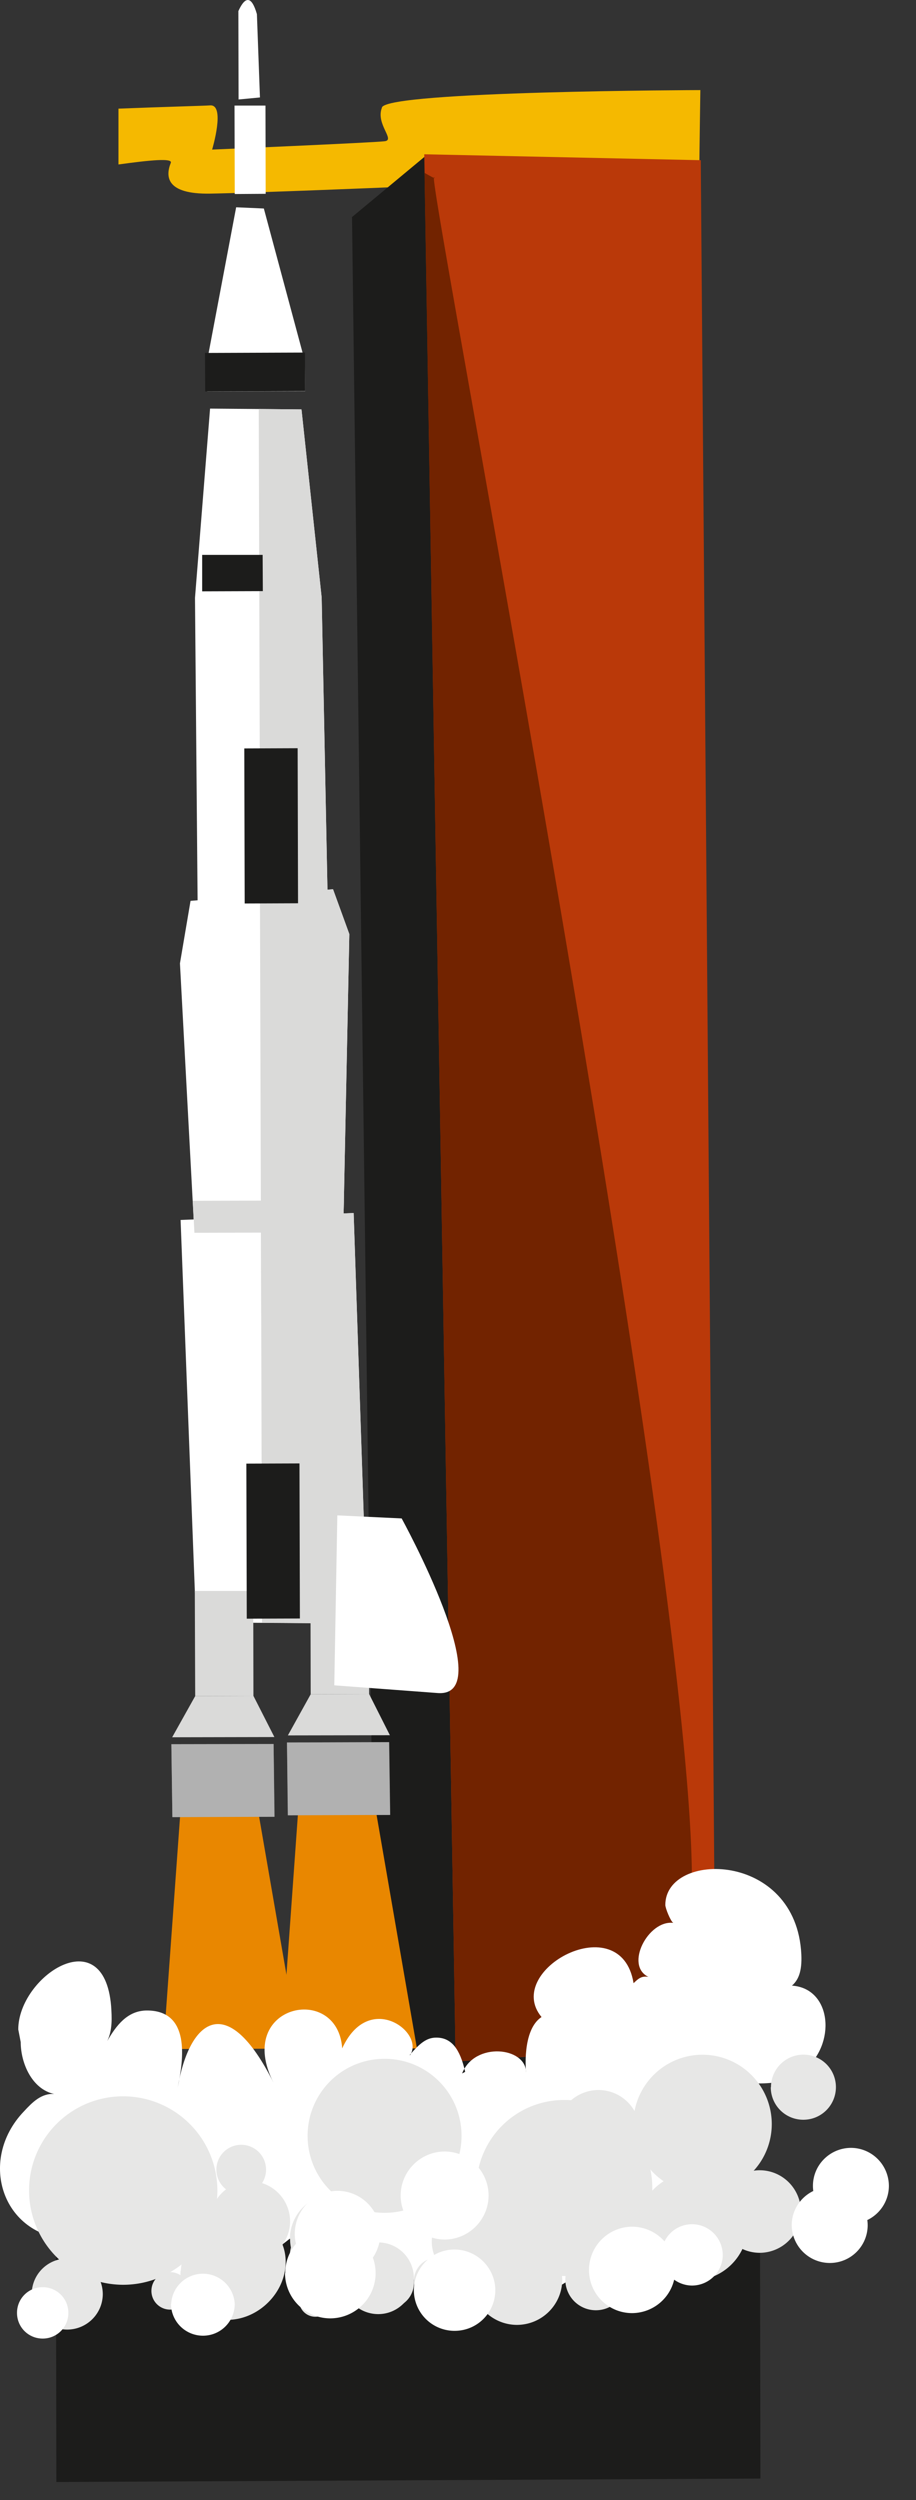 <svg width="33" height="90" fill="none" xmlns="http://www.w3.org/2000/svg"><rect width="100%" height="100%" fill="#333333" stroke="none"/><path fill-rule="evenodd" clip-rule="evenodd" d="M2.016 80.365l25.364-.125.015 8.986-25.365.124-.014-8.985z" fill="#1C1C1B"/><path fill-rule="evenodd" clip-rule="evenodd" d="M13.76 3.875c-.236.594.498 1.166.095 1.21-.404.051-6.213.3-6.213.3s.491-1.635-.074-1.591c-.205.015-1.613.051-3.3.117v2.01c1.159-.161 1.958-.235 1.885-.058-.191.476-.191 1.136 1.423 1.107 1.709-.03 6.447-.227 6.447-.227s9.844.447 10.152.374c.308-.074 1.02-.858 1.02-1.144 0-.287.036-2.73.036-2.73s-11.237.03-11.472.624v.008z" fill="#F5B900"/><path fill-rule="evenodd" clip-rule="evenodd" d="M15.403 5.554l-2.721 2.26.894 70.079 6.763-.734-3.154-69.588-1.782-2.017z" fill="#1C1C1B"/><path fill-rule="evenodd" clip-rule="evenodd" d="M15.285 5.554l1.13 68.656 9.367-.623-.536-67.82-9.96-.213z" fill="#BA3909"/><path d="M15.638 6.383c.03.029.022.036-.008.022-.014 1.342 10.453 55.79 9.191 62.912a55.586 55.586 0 01-.953 4.394l-7.453.491-1.122-67.98c.169.095.286.16.337.183 0-.022 0-.03.008-.022z" fill="#722300"/><path fill-rule="evenodd" clip-rule="evenodd" d="M6.864 32.43l5.134-.418.587 1.614L12.3 47.54l-5.142-.28-.675-12.579.382-2.252z" fill="#fff"/><path fill-rule="evenodd" clip-rule="evenodd" d="M10.862 14.738l-3.294-.029-.543 6.814.096 11.135 4.687-.066-.22-11.083-.726-6.77zM6.506 43.917l.557 14.487 6.17.044-.492-14.78-6.235.249z" fill="#fff"/><path d="M9.374 32.628l-.052-17.905 1.54.015.727 6.77.22 11.083-2.435.037z" fill="#DADAD9"/><path d="M9.41 47.386l-.045-15.161 2.633-.213.587 1.614L12.3 47.54l-2.89-.154z" fill="#DADAD9"/><path d="M9.439 58.418l-.037-14.611 3.338-.14.491 14.78-3.792-.029z" fill="#DADAD9"/><path fill-rule="evenodd" clip-rule="evenodd" d="M6.526 64.858l2.692-.132 1.563 9.022-4.9.015.645-8.905z" fill="#E98700"/><path fill-rule="evenodd" clip-rule="evenodd" d="M10.767 64.844l2.692-.132 1.562 9.03-4.892.007.638-8.905z" fill="#E98700"/><path fill-rule="evenodd" clip-rule="evenodd" d="M8.45 3.801h1.114l.007 3.176-1.114.008L8.449 3.8zM8.588.398c.257-.565.484-.528.667.11l.11 3-.77.073L8.588.405V.398zm.917 7.108l1.475 5.486.014 1.093-3.528.008-.007-1.086 1.049-5.545.997.044z" fill="#fff"/><path fill-rule="evenodd" clip-rule="evenodd" d="M7.385 12.706l3.601-.014.008 1.386-3.602.015-.007-1.387z" fill="#1C1C1B"/><path d="M6.945 43.228l5.443-.015-.022 1.151-5.362.015-.059-1.151z" fill="#DADAD9"/><path fill-rule="evenodd" clip-rule="evenodd" d="M7.018 57.273h2.105l.007 3.778-2.098.007-.014-3.785z" fill="#DADAD9"/><path fill-rule="evenodd" clip-rule="evenodd" d="M6.203 62.54l3.682-.008-.755-1.482-2.098.008-.829 1.481zm4.982-5.333h2.106l.007 3.778-2.105.007-.008-3.785z" fill="#DADAD9"/><path fill-rule="evenodd" clip-rule="evenodd" d="M10.371 62.473l3.675-.007-.748-1.482-2.105.008-.822 1.481z" fill="#DADAD9"/><path fill-rule="evenodd" clip-rule="evenodd" d="M14.47 54.662s3.551 6.455 1.3 6.286l-3.727-.278.11-6.118 2.31.11h.008z" fill="#fff"/><path fill-rule="evenodd" clip-rule="evenodd" d="M8.875 52.689l1.914-.007.015 5.582-1.914.007-.015-5.582z" fill="#1C1C1B"/><path d="M6.174 62.79l3.682-.007.037 2.618-3.683.008-.036-2.619zm4.166-.066l3.682-.007.037 2.618-3.682.008-.037-2.619z" fill="#828282"/><path fill-rule="evenodd" clip-rule="evenodd" d="M6.174 62.79l3.682-.007.03 2.619-3.675.014-.037-2.625zm4.166-.059l3.675-.014.036 2.618-3.682.015-.03-2.618z" fill="#B1B1B1"/><path fill-rule="evenodd" clip-rule="evenodd" d="M7.283 19.975h2.179l.007 1.305-2.186.008v-1.313zM8.8 26.943l1.923-.008.014 5.582-1.922.008-.014-5.582z" fill="#1C1C1B"/><path fill-rule="evenodd" clip-rule="evenodd" d="M14.77 73.99c.558-.814-1.481-2.355-2.442-.25-.161-2.376-3.902-1.57-2.472 1.24-1.694-3.389-3.044-2.237-3.455.176.22-1.041.455-2.78-1.107-2.78-.704 0-1.108.543-1.43 1.1.19-.396.168-.836.139-1.261-.264-3.125-3.345-1.05-3.345.843l.088.455c0 .756.403 1.695 1.21 1.87-.47-.036-.8.309-1.093.624-1.716 1.79-.748 4.614 1.797 4.606.595 0 1.123-.27 1.673-.454l-.03.234c-.066 1.203 1.49 1.65 2.436 1.644 1.782-.008 3.242-.94 4.364-2.04-.088.059-.08.492-.08.602.007 2.002 3.821 2.068 5.031.843l.03-.11c-.176.404.22.639.506.815.8.491 1.122.447 2.017.447 1.496-.007 2.032-.462 2.897-1.614h-.11l-.03.169c.866 1.313 4.886-.858 4.042-2.993 1.423 0 1.174-1.885.668-2.501.213.117.337.25.814.279.235.014.924-.426.418-.932.631 0 1.145-.08 1.629-.455 1.21-.931 1.041-2.97-.404-3.066.228-.198.367-.506.338-1.122-.177-3.726-4.9-3.74-4.9-1.782 0 .117.19.587.286.645-.902-.11-1.76 1.533-.895 1.944-.25-.044-.367.066-.535.227-.455-2.772-4.717-.476-3.316 1.218-.719.477-.557 1.995-.557 1.995 0-.917-1.856-1.115-2.304.037l.11-.059c-.19-.843-.506-1.232-1.041-1.232-.345 0-.587.198-.954.623l.008.015z" fill="#fff"/><path fill-rule="evenodd" clip-rule="evenodd" d="M1.047 78.861a3.386 3.386 0 013.381-3.396 3.397 3.397 0 013.404 3.382A3.396 3.396 0 014.45 82.25a3.396 3.396 0 01-3.403-3.381v-.008z" fill="#E7E7E6"/><path fill-rule="evenodd" clip-rule="evenodd" d="M7.795 78.105a.894.894 0 111.79 0 .894.894 0 11-1.79 0zm2.648 3.104c0-.66.529-1.189 1.189-1.196.66 0 1.188.528 1.195 1.188a1.188 1.188 0 11-2.377.007h-.007zm.639-4.314a2.766 2.766 0 012.765-2.78 2.766 2.766 0 012.78 2.765 2.766 2.766 0 01-2.765 2.78 2.766 2.766 0 01-2.78-2.765zm5.971 3.682a.92.92 0 01.924-.924.92.92 0 01.924.924.92.92 0 01-.924.924.92.92 0 01-.924-.924zm3.197-.345c0-.565.455-1.027 1.027-1.027.565 0 1.027.455 1.027 1.027 0 .565-.455 1.027-1.027 1.027a1.025 1.025 0 01-1.027-1.027zm-.191-3.49c0-.83.667-1.497 1.496-1.504.829 0 1.496.667 1.504 1.496 0 .829-.668 1.497-1.497 1.504a1.504 1.504 0 01-1.503-1.496z" fill="#E7E7E6"/><path fill-rule="evenodd" clip-rule="evenodd" d="M22.816 76.47a2.492 2.492 0 012.487-2.502 2.497 2.497 0 012.501 2.487 2.492 2.492 0 01-2.486 2.501 2.497 2.497 0 01-2.502-2.487z" fill="#E7E7E6"/><path fill-rule="evenodd" clip-rule="evenodd" d="M17.162 78.773a3.16 3.16 0 013.162-3.176 3.16 3.16 0 013.176 3.161 3.16 3.16 0 01-3.162 3.176 3.16 3.16 0 01-3.176-3.161z" fill="#E7E7E6"/><path fill-rule="evenodd" clip-rule="evenodd" d="M22.979 80.122a1.982 1.982 0 013.96-.015c0 1.093-.88 1.98-1.973 1.988-1.093 0-1.98-.88-1.988-1.973z" fill="#E7E7E6"/><path fill-rule="evenodd" clip-rule="evenodd" d="M25.883 79.617c0-.822.66-1.482 1.482-1.49.821 0 1.481.66 1.489 1.482a1.49 1.49 0 01-1.482 1.49 1.49 1.49 0 01-1.49-1.483zm1.892-4.482a1.17 1.17 0 112.34 0c0 .645-.521 1.174-1.174 1.174a1.17 1.17 0 01-1.173-1.167l.007-.007zm-12.22 5.567c0-.77.623-1.394 1.393-1.401.77 0 1.394.623 1.401 1.394 0 .77-.623 1.393-1.393 1.4-.77 0-1.394-.623-1.401-1.393zm-3.227 1.313c0-.712.572-1.291 1.291-1.291.712 0 1.291.572 1.291 1.29 0 .712-.572 1.292-1.284 1.292a1.3 1.3 0 01-1.298-1.291zm-5.816-.258c.058-1.034.953-1.921 1.995-1.98 1.041-.059 1.84.726 1.782 1.753-.059 1.034-.953 1.922-1.995 1.98-1.042.067-1.841-.718-1.79-1.753h.008zm-5.369.83c0-.704.564-1.276 1.276-1.284.704 0 1.276.565 1.284 1.276 0 .705-.565 1.277-1.277 1.284a1.271 1.271 0 01-1.276-1.269l-.007-.007z" fill="#E7E7E6"/><path fill-rule="evenodd" clip-rule="evenodd" d="M7.156 82.308c0-.433.345-.778.778-.778.433 0 .777.345.777.778a.773.773 0 01-.777.777.773.773 0 01-.778-.777zm3.617.506c0-.322.264-.586.587-.586.323 0 .587.264.587.586a.588.588 0 01-.587.587.589.589 0 01-.587-.587zm-3.205-2.846c0-.792.639-1.438 1.438-1.445.792 0 1.438.638 1.445 1.438 0 .792-.638 1.438-1.438 1.445a1.446 1.446 0 01-1.445-1.438z" fill="#E7E7E6"/><path fill-rule="evenodd" clip-rule="evenodd" d="M10.443 80.607a1.62 1.62 0 011.614-1.621 1.618 1.618 0 01.015 3.235 1.615 1.615 0 01-1.621-1.614h-.008zm4.467 1.503a.836.836 0 111.672 0 .836.836 0 01-1.672 0zm-9.455.36c0-.375.3-.675.675-.675.374 0 .675.3.675.674a.673.673 0 01-.675.675.673.673 0 01-.675-.675z" fill="#E7E7E6"/><path fill-rule="evenodd" clip-rule="evenodd" d="M13.092 82.184a.91.91 0 111.82 0 .91.91 0 01-1.82 0zm3.9-.111a1.633 1.633 0 013.264-.015c0 .903-.726 1.63-1.628 1.636a1.636 1.636 0 01-1.636-1.628v.007zm3.375-.006c0-.61.492-1.1 1.1-1.1.61 0 1.1.49 1.1 1.1a1.1 1.1 0 11-2.2 0z" fill="#E7E7E6"/><path fill-rule="evenodd" clip-rule="evenodd" d="M14.434 79.044c0-.873.704-1.584 1.577-1.592a1.59 1.59 0 011.591 1.577c0 .873-.704 1.585-1.577 1.592a1.592 1.592 0 01-1.591-1.577zm9.396 2.126a1.1 1.1 0 011.1-1.1c.61 0 1.1.492 1.108 1.1 0 .61-.491 1.101-1.1 1.108a1.11 1.11 0 01-1.108-1.1v-.007z" fill="#fff"/><path fill-rule="evenodd" clip-rule="evenodd" d="M21.219 81.722c0-.858.69-1.555 1.547-1.563.859 0 1.556.69 1.563 1.548 0 .858-.69 1.555-1.555 1.563-.858 0-1.555-.69-1.555-1.555v.007zm7.304-1.614c0-.755.61-1.364 1.365-1.371.755 0 1.364.608 1.371 1.364 0 .755-.608 1.364-1.364 1.364a1.373 1.373 0 01-1.372-1.364v.007z" fill="#fff"/><path fill-rule="evenodd" clip-rule="evenodd" d="M29.287 78.692c0-.755.609-1.364 1.364-1.371.756 0 1.365.608 1.372 1.364 0 .755-.609 1.364-1.364 1.371a1.373 1.373 0 01-1.372-1.364zM14.91 82.448c0-.807.653-1.467 1.46-1.467.807 0 1.467.653 1.474 1.46 0 .814-.653 1.467-1.467 1.467a1.465 1.465 0 01-1.467-1.46zm-4.635-.617c0-.902.726-1.628 1.621-1.636.902 0 1.628.727 1.636 1.629 0 .902-.726 1.628-1.629 1.635a1.634 1.634 0 01-1.635-1.62l.007-.008z" fill="#fff"/><path fill-rule="evenodd" clip-rule="evenodd" d="M10.62 80.416c0-.851.681-1.54 1.532-1.548.851 0 1.54.682 1.548 1.533 0 .851-.682 1.54-1.533 1.548-.851 0-1.54-.682-1.548-1.533zm-4.453 2.523a1.146 1.146 0 012.289 0c0 .63-.506 1.144-1.144 1.144a1.152 1.152 0 01-1.152-1.144h.007zm-5.554.322a.92.92 0 01.925-.924.92.92 0 01.924.924.92.92 0 01-.925.925.92.92 0 01-.924-.925z" fill="#fff"/></svg>
